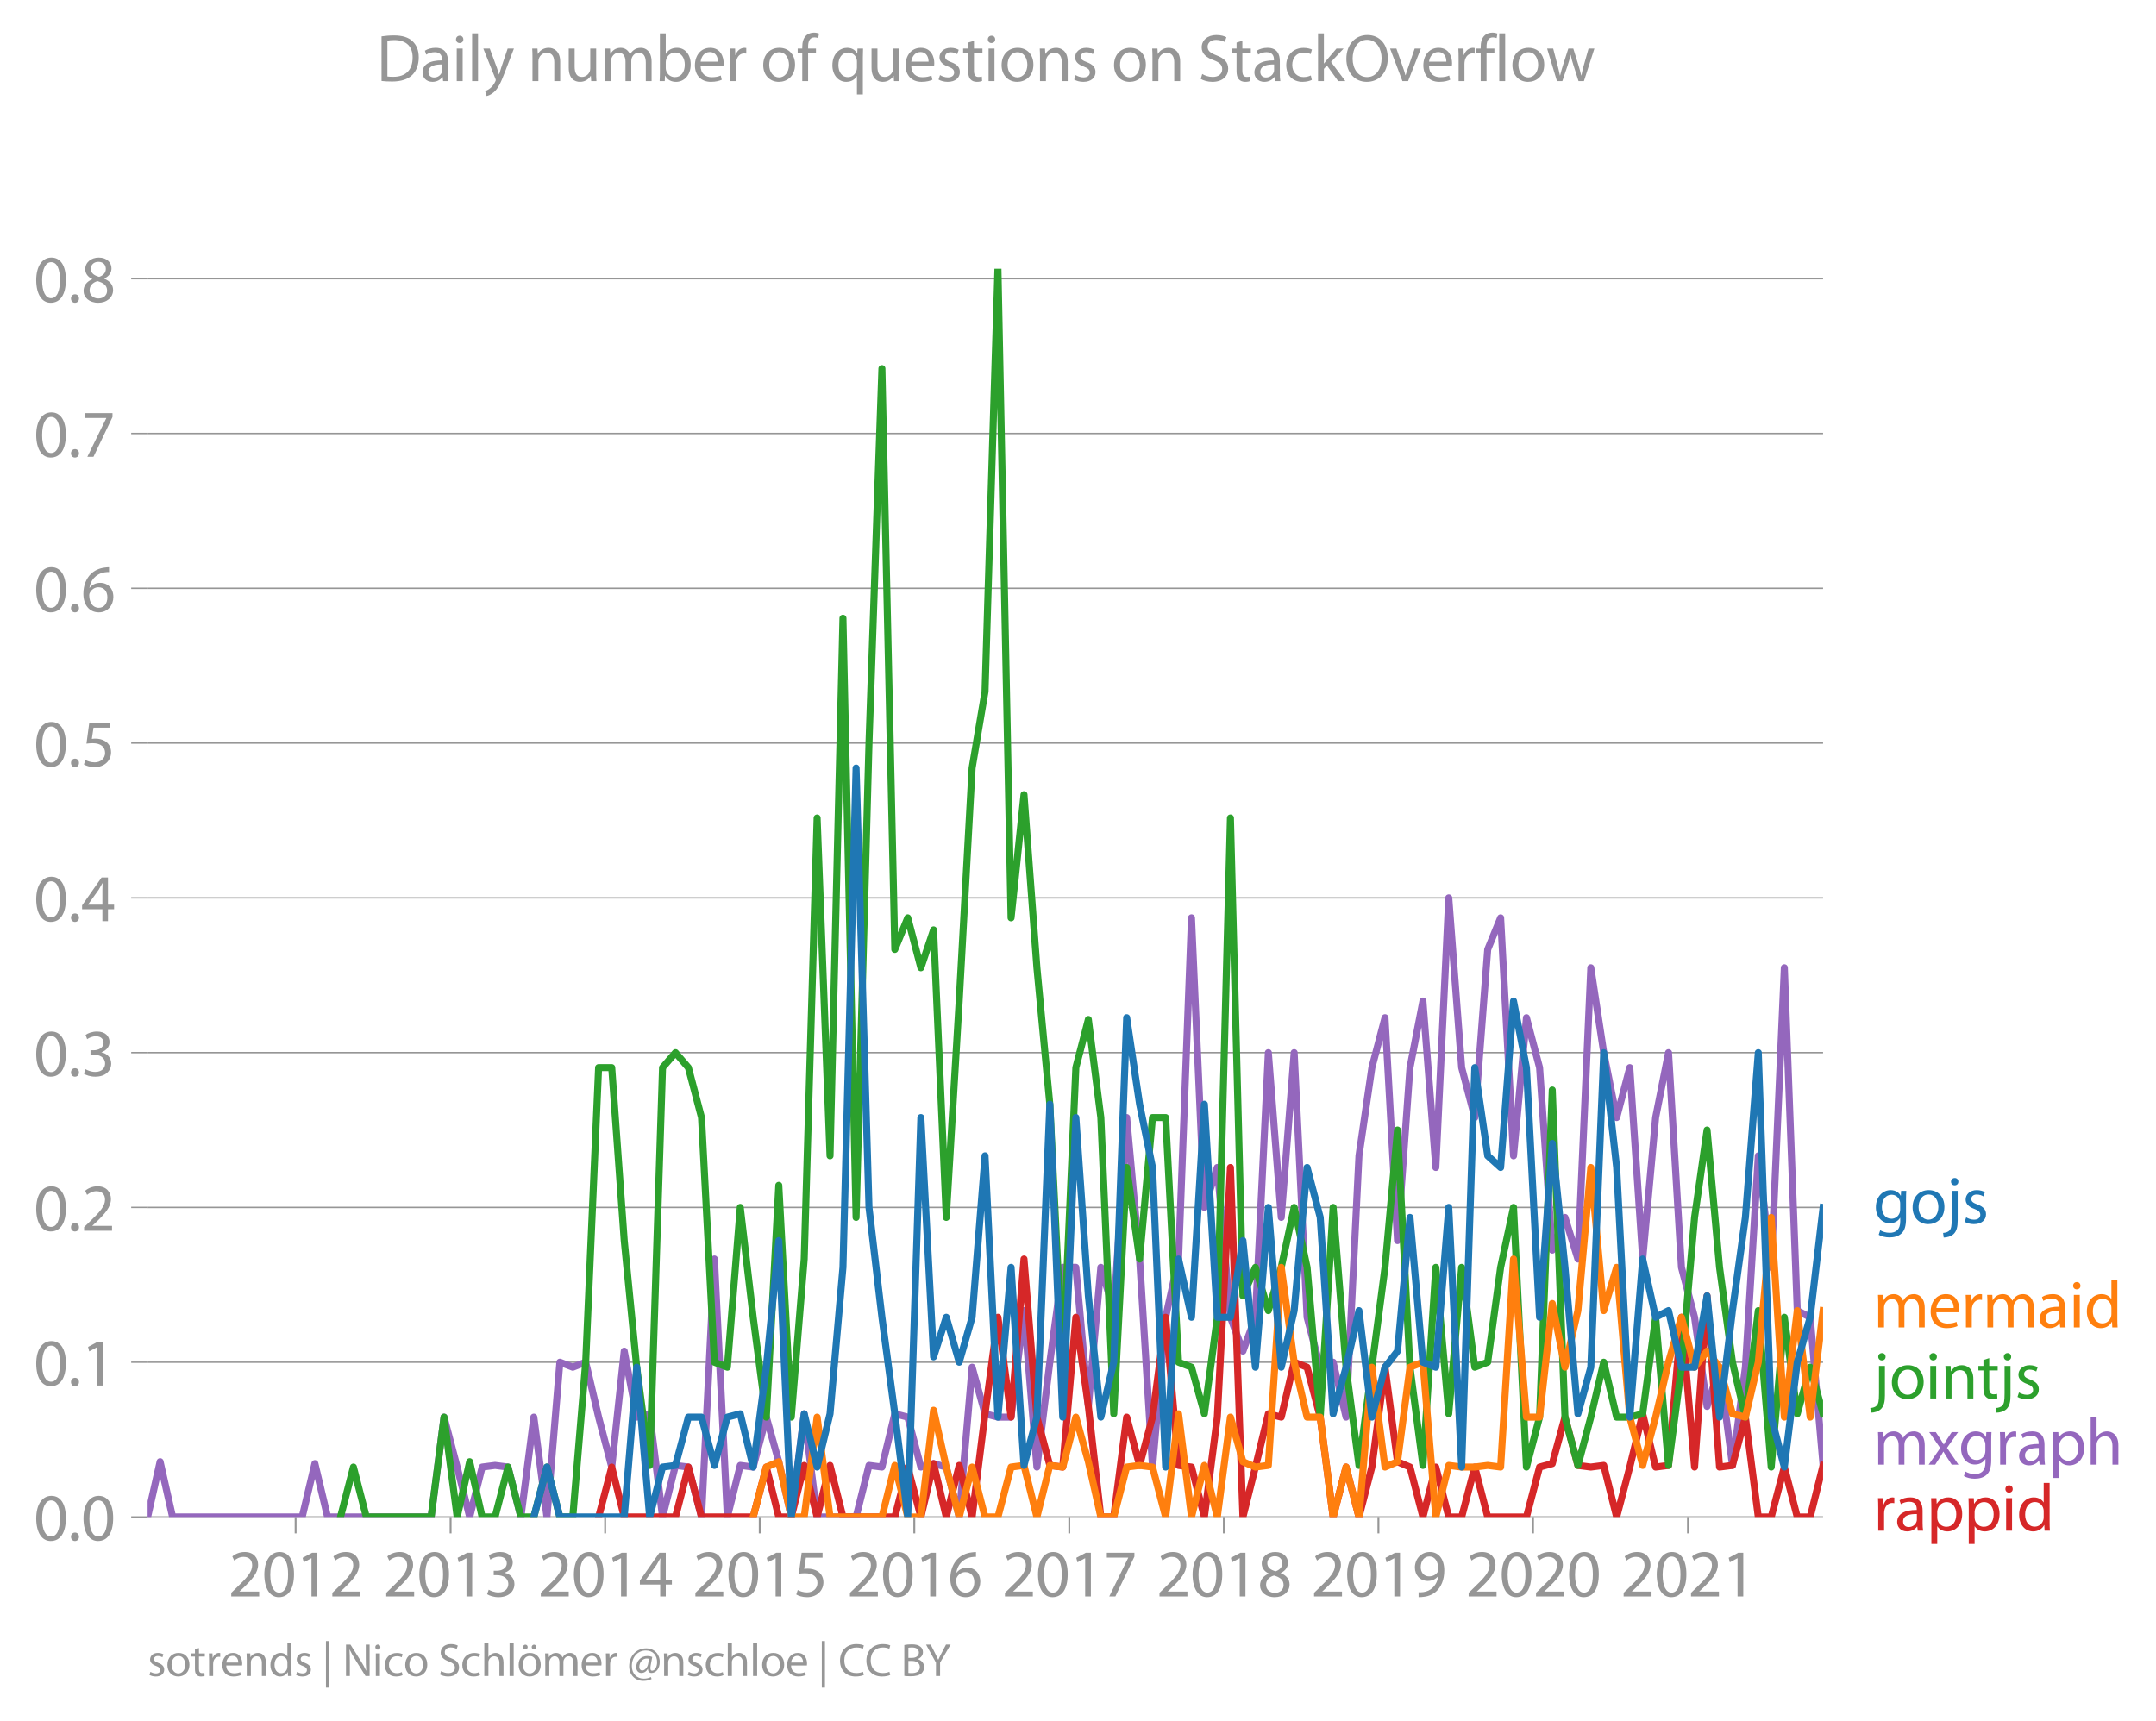 <svg xmlns:xlink="http://www.w3.org/1999/xlink" width="612.726" height="489.243" viewBox="0 0 459.544 366.932" xmlns="http://www.w3.org/2000/svg"><defs><style>*{stroke-linejoin:round;stroke-linecap:butt}</style></defs><g id="figure_1"><path d="M0 366.932h459.544V0H0v366.932z" style="fill:none" id="patch_1"/><g id="axes_1"><path d="M31.462 323.405h357.12V57.293H31.462v266.112z" style="fill:none" id="patch_2"/><g id="matplotlib.axis_1"><g id="xtick_1"><g id="line2d_1"><defs><path id="mb66db1a0d7" d="M0 0v3.5" style="stroke:#969696;stroke-width:.4"/></defs><use xlink:href="#mb66db1a0d7" x="63.008" y="323.405" style="fill:#969696;stroke:#969696;stroke-width:.4"/></g><g style="fill:#969696" transform="matrix(.14 0 0 -.14 48.645 340.345)" id="text_1"><defs><path id="MyriadPro-Regular-32" d="M2944 0v467H1075v13l333 307c877 845 1434 1466 1434 2234 0 595-378 1209-1274 1209-480 0-890-179-1178-422l180-397c192 160 505 352 883 352 621 0 825-390 825-813-6-627-486-1164-1548-2176L288 346V0h2656z" transform="scale(.016)"/><path id="MyriadPro-Regular-30" d="M1677 4230c-845 0-1447-768-1447-2163C243 691 794-70 1606-70c922 0 1447 780 1447 2195 0 1325-499 2105-1376 2105zm-32-435c582 0 845-672 845-1696 0-1062-276-1734-852-1734-512 0-844 614-844 1696 0 1133 358 1734 851 1734z" transform="scale(.016)"/><path id="MyriadPro-Regular-31" d="M1510 0h544v4160h-480l-908-486 108-429 724 390h12V0z" transform="scale(.016)"/></defs><use xlink:href="#MyriadPro-Regular-32"/><use xlink:href="#MyriadPro-Regular-30" x="51.3"/><use xlink:href="#MyriadPro-Regular-31" x="102.6"/><use xlink:href="#MyriadPro-Regular-32" x="153.9"/></g></g><g id="xtick_2"><use xlink:href="#mb66db1a0d7" x="96.044" y="323.405" style="fill:#969696;stroke:#969696;stroke-width:.4" id="line2d_2"/><g style="fill:#969696" transform="matrix(.14 0 0 -.14 81.68 340.345)" id="text_2"><defs><path id="MyriadPro-Regular-33" d="M269 211C474 77 883-70 1350-70c999 0 1517 582 1517 1248 0 582-416 966-928 1068v13c512 186 768 551 768 979 0 506-371 992-1190 992-448 0-871-160-1088-320l147-409c179 128 499 275 832 275 518 0 730-294 730-627 0-493-519-704-928-704H896v-423h314c544 0 1068-249 1075-832 6-345-218-806-941-806-390 0-762 160-922 262L269 211z" transform="scale(.016)"/></defs><use xlink:href="#MyriadPro-Regular-32"/><use xlink:href="#MyriadPro-Regular-30" x="51.3"/><use xlink:href="#MyriadPro-Regular-31" x="102.6"/><use xlink:href="#MyriadPro-Regular-33" x="153.9"/></g></g><g id="xtick_3"><use xlink:href="#mb66db1a0d7" x="128.989" y="323.405" style="fill:#969696;stroke:#969696;stroke-width:.4" id="line2d_3"/><g style="fill:#969696" transform="matrix(.14 0 0 -.14 114.626 340.345)" id="text_3"><defs><path id="MyriadPro-Regular-34" d="M2560 0v1133h582v441h-582v2586h-608L96 1504v-371h1933V0h531zM666 1574v13l1017 1415c115 192 218 371 346 614h19c-13-218-19-435-19-653V1574H666z" transform="scale(.016)"/></defs><use xlink:href="#MyriadPro-Regular-32"/><use xlink:href="#MyriadPro-Regular-30" x="51.3"/><use xlink:href="#MyriadPro-Regular-31" x="102.6"/><use xlink:href="#MyriadPro-Regular-34" x="153.9"/></g></g><g id="xtick_4"><use xlink:href="#mb66db1a0d7" x="161.935" y="323.405" style="fill:#969696;stroke:#969696;stroke-width:.4" id="line2d_4"/><g style="fill:#969696" transform="matrix(.14 0 0 -.14 147.572 340.345)" id="text_4"><defs><path id="MyriadPro-Regular-35" d="M2771 4160H781L512 2163c154 19 339 45 576 45 832 0 1190-384 1197-922 0-556-455-902-986-902-377 0-717 128-889 230L269 186C467 58 851-70 1306-70c902 0 1548 608 1548 1420 0 525-268 884-595 1069-256 154-576 224-896 224-153 0-243-13-339-25l160 1068h1587v474z" transform="scale(.016)"/></defs><use xlink:href="#MyriadPro-Regular-32"/><use xlink:href="#MyriadPro-Regular-30" x="51.3"/><use xlink:href="#MyriadPro-Regular-31" x="102.6"/><use xlink:href="#MyriadPro-Regular-35" x="153.9"/></g></g><g id="xtick_5"><use xlink:href="#mb66db1a0d7" x="194.88" y="323.405" style="fill:#969696;stroke:#969696;stroke-width:.4" id="line2d_5"/><g style="fill:#969696" transform="matrix(.14 0 0 -.14 180.517 340.345)" id="text_5"><defs><path id="MyriadPro-Regular-36" d="M2662 4224c-102 0-243-6-409-32-525-64-986-275-1331-614-410-410-704-1056-704-1876C218 621 800-70 1690-70c864 0 1382 704 1382 1465 0 813-518 1344-1254 1344-461 0-807-217-1005-480h-19c96 685 563 1331 1446 1479 160 25 307 32 422 25v461zM1690 365c-589 0-903 505-916 1190 0 103 26 186 64 250 154 301 468 512 807 512 518 0 857-359 857-954s-326-998-806-998h-6z" transform="scale(.016)"/></defs><use xlink:href="#MyriadPro-Regular-32"/><use xlink:href="#MyriadPro-Regular-30" x="51.3"/><use xlink:href="#MyriadPro-Regular-31" x="102.6"/><use xlink:href="#MyriadPro-Regular-36" x="153.9"/></g></g><g id="xtick_6"><use xlink:href="#mb66db1a0d7" x="227.916" y="323.405" style="fill:#969696;stroke:#969696;stroke-width:.4" id="line2d_6"/><g style="fill:#969696" transform="matrix(.14 0 0 -.14 213.553 340.345)" id="text_6"><defs><path id="MyriadPro-Regular-37" d="M365 4160v-467h2035v-13L595 0h583l1811 3789v371H365z" transform="scale(.016)"/></defs><use xlink:href="#MyriadPro-Regular-32"/><use xlink:href="#MyriadPro-Regular-30" x="51.3"/><use xlink:href="#MyriadPro-Regular-31" x="102.6"/><use xlink:href="#MyriadPro-Regular-37" x="153.9"/></g></g><g id="xtick_7"><use xlink:href="#mb66db1a0d7" x="260.861" y="323.405" style="fill:#969696;stroke:#969696;stroke-width:.4" id="line2d_7"/><g style="fill:#969696" transform="matrix(.14 0 0 -.14 246.498 340.345)" id="text_7"><defs><path id="MyriadPro-Regular-38" d="M1062 2170c-512-218-825-589-825-1114C237 448 762-70 1632-70c794 0 1414 486 1414 1209 0 506-320 871-838 1075v20c512 243 685 620 685 972 0 519-403 1024-1210 1024-729 0-1286-448-1286-1107 0-358 198-717 659-934l6-19zm583-1831c-531 0-851 371-832 794 0 397 262 717 749 857 563-160 915-403 915-908 0-423-327-743-832-743zm6 3488c506 0 704-345 704-678 0-378-275-634-633-755-480 128-794 352-794 768 0 358 256 665 723 665z" transform="scale(.016)"/></defs><use xlink:href="#MyriadPro-Regular-32"/><use xlink:href="#MyriadPro-Regular-30" x="51.3"/><use xlink:href="#MyriadPro-Regular-31" x="102.6"/><use xlink:href="#MyriadPro-Regular-38" x="153.9"/></g></g><g id="xtick_8"><use xlink:href="#mb66db1a0d7" x="293.807" y="323.405" style="fill:#969696;stroke:#969696;stroke-width:.4" id="line2d_8"/><g style="fill:#969696" transform="matrix(.14 0 0 -.14 279.444 340.345)" id="text_8"><defs><path id="MyriadPro-Regular-39" d="M614-64c135-6 314 0 519 32 448 51 889 243 1209 557 410 397 717 1037 717 1952 0 1062-525 1753-1376 1753S262 3539 262 2752c0-710 480-1274 1229-1274 416 0 749 167 979 448h20c-77-492-276-857-551-1107-237-224-544-358-870-403-192-19-333-32-455-19V-64zm1024 3866c589 0 852-544 852-1255 0-89-20-153-52-205-147-249-441-435-819-435-486 0-800 365-800 883 0 589 339 1012 813 1012h6z" transform="scale(.016)"/></defs><use xlink:href="#MyriadPro-Regular-32"/><use xlink:href="#MyriadPro-Regular-30" x="51.3"/><use xlink:href="#MyriadPro-Regular-31" x="102.6"/><use xlink:href="#MyriadPro-Regular-39" x="153.9"/></g></g><g id="xtick_9"><use xlink:href="#mb66db1a0d7" x="326.752" y="323.405" style="fill:#969696;stroke:#969696;stroke-width:.4" id="line2d_9"/><g style="fill:#969696" transform="matrix(.14 0 0 -.14 312.39 340.345)" id="text_9"><use xlink:href="#MyriadPro-Regular-32"/><use xlink:href="#MyriadPro-Regular-30" x="51.3"/><use xlink:href="#MyriadPro-Regular-32" x="102.6"/><use xlink:href="#MyriadPro-Regular-30" x="153.9"/></g></g><g id="xtick_10"><use xlink:href="#mb66db1a0d7" x="359.788" y="323.405" style="fill:#969696;stroke:#969696;stroke-width:.4" id="line2d_10"/><g style="fill:#969696" transform="matrix(.14 0 0 -.14 345.425 340.345)" id="text_10"><use xlink:href="#MyriadPro-Regular-32"/><use xlink:href="#MyriadPro-Regular-30" x="51.3"/><use xlink:href="#MyriadPro-Regular-32" x="102.6"/><use xlink:href="#MyriadPro-Regular-31" x="153.9"/></g></g></g><g id="matplotlib.axis_2"><g id="ytick_1"><path d="M31.462 323.405h357.12" clip-path="url(#p2f0c7e2618)" style="fill:none;stroke:#969696;stroke-width:.3;stroke-linecap:square" id="line2d_11"/><g id="line2d_12"><defs><path id="m9a4fbcdef2" d="M0 0h-3.5" style="stroke:#969696;stroke-width:.3"/></defs><use xlink:href="#m9a4fbcdef2" x="31.462" y="323.405" style="fill:#969696;stroke:#969696;stroke-width:.3"/></g><g style="fill:#969696" transform="matrix(.14 0 0 -.14 7.2 328.375)" id="text_11"><defs><path id="MyriadPro-Regular-2e" d="M710-70c237 0 384 172 384 403 0 237-153 403-377 403S333 570 333 333c0-231 153-403 371-403h6z" transform="scale(.016)"/></defs><use xlink:href="#MyriadPro-Regular-30"/><use xlink:href="#MyriadPro-Regular-2e" x="51.3"/><use xlink:href="#MyriadPro-Regular-30" x="72"/></g></g><g id="ytick_2"><path d="M31.462 290.407h357.12" clip-path="url(#p2f0c7e2618)" style="fill:none;stroke:#969696;stroke-width:.3;stroke-linecap:square" id="line2d_13"/><use xlink:href="#m9a4fbcdef2" x="31.462" y="290.407" style="fill:#969696;stroke:#969696;stroke-width:.3" id="line2d_14"/><g style="fill:#969696" transform="matrix(.14 0 0 -.14 7.2 295.377)" id="text_12"><use xlink:href="#MyriadPro-Regular-30"/><use xlink:href="#MyriadPro-Regular-2e" x="51.3"/><use xlink:href="#MyriadPro-Regular-31" x="72"/></g></g><g id="ytick_3"><path d="M31.462 257.41h357.12" clip-path="url(#p2f0c7e2618)" style="fill:none;stroke:#969696;stroke-width:.3;stroke-linecap:square" id="line2d_15"/><use xlink:href="#m9a4fbcdef2" x="31.462" y="257.409" style="fill:#969696;stroke:#969696;stroke-width:.3" id="line2d_16"/><g style="fill:#969696" transform="matrix(.14 0 0 -.14 7.2 262.38)" id="text_13"><use xlink:href="#MyriadPro-Regular-30"/><use xlink:href="#MyriadPro-Regular-2e" x="51.3"/><use xlink:href="#MyriadPro-Regular-32" x="72"/></g></g><g id="ytick_4"><path d="M31.462 224.411h357.12" clip-path="url(#p2f0c7e2618)" style="fill:none;stroke:#969696;stroke-width:.3;stroke-linecap:square" id="line2d_17"/><use xlink:href="#m9a4fbcdef2" x="31.462" y="224.411" style="fill:#969696;stroke:#969696;stroke-width:.3" id="line2d_18"/><g style="fill:#969696" transform="matrix(.14 0 0 -.14 7.2 229.381)" id="text_14"><use xlink:href="#MyriadPro-Regular-30"/><use xlink:href="#MyriadPro-Regular-2e" x="51.3"/><use xlink:href="#MyriadPro-Regular-33" x="72"/></g></g><g id="ytick_5"><path d="M31.462 191.414h357.12" clip-path="url(#p2f0c7e2618)" style="fill:none;stroke:#969696;stroke-width:.3;stroke-linecap:square" id="line2d_19"/><use xlink:href="#m9a4fbcdef2" x="31.462" y="191.414" style="fill:#969696;stroke:#969696;stroke-width:.3" id="line2d_20"/><g style="fill:#969696" transform="matrix(.14 0 0 -.14 7.2 196.384)" id="text_15"><use xlink:href="#MyriadPro-Regular-30"/><use xlink:href="#MyriadPro-Regular-2e" x="51.3"/><use xlink:href="#MyriadPro-Regular-34" x="72"/></g></g><g id="ytick_6"><path d="M31.462 158.416h357.12" clip-path="url(#p2f0c7e2618)" style="fill:none;stroke:#969696;stroke-width:.3;stroke-linecap:square" id="line2d_21"/><use xlink:href="#m9a4fbcdef2" x="31.462" y="158.416" style="fill:#969696;stroke:#969696;stroke-width:.3" id="line2d_22"/><g style="fill:#969696" transform="matrix(.14 0 0 -.14 7.2 163.386)" id="text_16"><use xlink:href="#MyriadPro-Regular-30"/><use xlink:href="#MyriadPro-Regular-2e" x="51.3"/><use xlink:href="#MyriadPro-Regular-35" x="72"/></g></g><g id="ytick_7"><path d="M31.462 125.418h357.12" clip-path="url(#p2f0c7e2618)" style="fill:none;stroke:#969696;stroke-width:.3;stroke-linecap:square" id="line2d_23"/><use xlink:href="#m9a4fbcdef2" x="31.462" y="125.418" style="fill:#969696;stroke:#969696;stroke-width:.3" id="line2d_24"/><g style="fill:#969696" transform="matrix(.14 0 0 -.14 7.2 130.388)" id="text_17"><use xlink:href="#MyriadPro-Regular-30"/><use xlink:href="#MyriadPro-Regular-2e" x="51.3"/><use xlink:href="#MyriadPro-Regular-36" x="72"/></g></g><g id="ytick_8"><path d="M31.462 92.42h357.12" clip-path="url(#p2f0c7e2618)" style="fill:none;stroke:#969696;stroke-width:.3;stroke-linecap:square" id="line2d_25"/><use xlink:href="#m9a4fbcdef2" x="31.462" y="92.42" style="fill:#969696;stroke:#969696;stroke-width:.3" id="line2d_26"/><g style="fill:#969696" transform="matrix(.14 0 0 -.14 7.2 97.39)" id="text_18"><use xlink:href="#MyriadPro-Regular-30"/><use xlink:href="#MyriadPro-Regular-2e" x="51.3"/><use xlink:href="#MyriadPro-Regular-37" x="72"/></g></g><g id="ytick_9"><path d="M31.462 59.422h357.12" clip-path="url(#p2f0c7e2618)" style="fill:none;stroke:#969696;stroke-width:.3;stroke-linecap:square" id="line2d_27"/><use xlink:href="#m9a4fbcdef2" x="31.462" y="59.422" style="fill:#969696;stroke:#969696;stroke-width:.3" id="line2d_28"/><g style="fill:#969696" transform="matrix(.14 0 0 -.14 7.2 64.392)" id="text_19"><use xlink:href="#MyriadPro-Regular-30"/><use xlink:href="#MyriadPro-Regular-2e" x="51.3"/><use xlink:href="#MyriadPro-Regular-38" x="72"/></g></g></g><path d="m31.462 323.405 2.662-11.785 2.661 11.785h27.622l2.708-11.378 2.706 11.378h22.07l2.754-21.289 2.798 10.645 2.663 10.644 2.66-10.644 2.755-.355 2.753.355 2.753 10.644 2.753-21.289 2.798 21.29 2.753-32.999 2.755 1.065 2.751-1.065 2.753 11.71 2.798 10.644 2.663-24.71 2.66 14.065 2.756-.71 2.753 22 2.753-11 2.753.355 2.798 10.644 2.753-54.996 2.755 54.996 2.75-11 2.754.356 2.798-10.645 2.662 9.504 2.661 11.785 2.755-21.998 2.753 21.998h8.304l2.753-11 2.755.356 2.751-11.354 2.753.71 2.798 10.644 2.708-.734 2.706.734 2.755 10.644 2.753-31.933 2.753 9.935 2.753.71h2.798l2.753-22.71 2.755 33.354 2.75-22.354 2.754-20.224h2.798l2.663 29.652 2.66-29.652 2.755 9.225 2.753-41.159 2.753 30.16 2.753 44.352 2.798-31.934 2.753-12.418 2.755-72.738 2.751 61.738 2.753-8.515 2.798 31.933 2.663 7.223 2.661-7.223 2.755-56.416 2.753 35.127 2.753-35.127 2.753 56.416 2.798 10.645 2.753-1.065 2.755 11.71 2.75-55.707 2.754-18.805 2.798-10.645 2.663 47.52 2.66-36.875 2.755-14.193 2.753 35.482 2.753-57.48 2.753 36.19 2.798 10.645 2.753-35.836 2.755-6.742 2.751 50.74 2.753-29.45 2.798 10.644 2.708 38.907 2.706-6.974 2.755 8.87 2.753-62.092 2.753 18.095 2.753 13.838 2.798-10.644 2.753 40.804 2.755-30.16 2.751-13.838 2.753 45.772 2.798 10.644 2.663 19.008 2.66-8.363 2.756 20.934 2.753-20.934 2.753-45.062 2.753 23.773 2.798-63.867 2.753 73.092 2.754 1.42 2.752 31.578h0" clip-path="url(#p2f0c7e2618)" style="fill:none;stroke:#9467bd;stroke-width:1.5;stroke-linecap:square" id="line2d_29"/><path d="m127.59 323.405 2.798-10.644 2.663 10.644h10.922l2.753-10.644 2.798 10.644H160.536l2.798-10.644 2.662 10.644h2.661l2.755-11 2.753 11 2.753-11 2.753 11h11.057l2.753-10.644 2.798 10.644 2.708-11.378 2.706 11.378 2.755-11 2.753 11 2.753-21.998 2.753-20.58 2.798 21.29 2.753-33.708 2.755 33.707 2.75 10.29 2.754.355 2.798-31.934 2.663 19.008 2.66 23.57h2.755l2.753-21.289 2.753 10.29 2.753-10.29 2.798-21.289 2.753 31.579 2.755.355 2.751 10.644 2.753-21.289 2.798-53.222 2.663 74.511 2.661-10.644 2.755-11.354 2.753.71 2.753-11.71 2.753 1.065 2.798 10.644 2.753 21.29 2.755-10.645 2.75 10.644 2.754-10.644 2.798-21.29 2.663 20.15 2.66 1.14 2.755 10.644 2.753-10.644 2.753 10.644h2.753l2.798-10.644 2.753 10.644h8.259l2.798-10.644 2.708-.734 2.706-9.91 2.755 10.289 2.753.355 2.753-.355 2.753 11 2.798-10.645 2.753-11.354 2.755 11.354 2.751-.355 2.753-31.579 2.798 31.934 2.663-36.496 2.66 36.496 2.756-.355 2.753-10.29 2.753 21.29h2.753l2.798-10.645 2.753 10.644h2.754l2.752-11" clip-path="url(#p2f0c7e2618)" style="fill:none;stroke:#d62728;stroke-width:1.5;stroke-linecap:square" id="line2d_30"/><path d="m72.576 323.405 2.753-10.644 2.753 10.644H91.89l2.754-21.289 2.798 21.29 2.663-11.786 2.66 11.785h2.755l2.753-10.644 2.753 10.644h2.753l2.798-10.644 2.753 10.644h2.755l2.751-32.998 2.753-62.802h2.798l2.663 36.875 2.66 26.992 2.756 20.934 2.753-84.801 2.753-3.194 2.753 3.194 2.798 10.644 2.753 52.158 2.755 1.065 2.75-34.063 2.754 23.418 2.798 21.29 2.662-49.422 2.661 49.421 2.755-33.707 2.753-94.027 2.753 72.028 2.753-114.606 2.798 127.734 2.753-101.122 2.755-79.834 2.751 123.83 2.753-6.74 2.798 10.644 2.708-8.075 2.706 61.297 2.755-46.126 2.753-49.674 2.753-16.322 2.753-90.123 2.798 138.378 2.753-26.256 2.755 36.9 2.75 29.096 2.754 56.06 2.798-63.866 2.663-10.265 2.66 20.91 2.755 63.157 2.753-52.513 2.753 19.515 2.753-30.16h2.798l2.753 52.158 2.755 1.065 2.751 9.935 2.753-20.58 2.798-106.445 2.663 101.883 2.661-6.082 2.755 9.225 2.753-9.225 2.753-12.774 2.753 12.774 2.798 31.933 2.753-44.707 2.755 34.063 2.75 20.934 2.754-20.934 2.798-21.29 2.663-29.272 2.66 50.562 2.755 20.934 2.753-42.223 2.753 31.224 2.753-31.224 2.798 21.289 2.753-1.065 2.755-20.224 2.751-12.774 2.753 55.352 2.798-10.645 2.708-69.74 2.706 69.74 2.755 10.29 2.753-10.29 2.753-11.709 2.753 11.71h2.798l2.753-.71 2.755-20.58 2.751 31.579 2.753-20.934 2.798-31.934 2.663-18.628 2.66 29.273 2.756 20.224 2.753 11.71 2.753-22.71 2.753 33.354 2.798-31.934 2.753 20.58 2.754-9.935 2.752 9.935" clip-path="url(#p2f0c7e2618)" style="fill:none;stroke:#2ca02c;stroke-width:1.5;stroke-linecap:square" id="line2d_31"/><g style="fill:#1f77b4" transform="matrix(.14 0 0 -.14 399.295 260.812)" id="text_20"><defs><path id="MyriadPro-Regular-67" d="M3110 2246c0 378 13 628 26 852h-493l-25-468h-13c-135 256-429 538-967 538-710 0-1395-595-1395-1645C243 666 794 13 1562 13c480 0 812 230 985 518h13V186c0-781-422-1082-998-1082-384 0-704 115-909 243l-141-429c250-166 659-256 1030-256 391 0 826 90 1127 372 301 268 441 704 441 1414v1798zm-556-928c0-96-13-204-45-300-122-359-435-576-781-576-608 0-915 505-915 1113 0 717 384 1171 921 1171 410 0 685-268 788-595 25-77 32-160 32-256v-557z" transform="scale(.016)"/><path id="MyriadPro-Regular-6f" d="M1779 3168c-857 0-1536-608-1536-1645C243 544 890-70 1728-70c749 0 1542 499 1542 1644 0 948-601 1594-1491 1594zm-13-422c666 0 928-666 928-1191 0-697-403-1203-940-1203-551 0-941 512-941 1190 0 589 288 1204 953 1204z" transform="scale(.016)"/><path id="MyriadPro-Regular-6a" d="M-230-1350c300 0 710 102 960 352 275 281 371 672 371 1273v2823H538V493c0-743-58-992-212-1165C192-819-32-890-288-909l58-441zM826 4320c-212 0-359-154-359-352 0-186 135-346 346-346 224 0 358 160 352 346 0 198-135 352-339 352z" transform="scale(.016)"/><path id="MyriadPro-Regular-73" d="M250 147C467 19 781-70 1120-70c736 0 1158 390 1158 934 0 461-275 730-812 934-404 154-589 269-589 525 0 231 185 423 518 423 288 0 512-103 634-180l141 410c-173 102-448 192-762 192-666 0-1069-410-1069-909 0-371 263-678 819-877 416-153 576-300 576-569 0-256-192-461-601-461-282 0-576 115-743 224L250 147z" transform="scale(.016)"/></defs><use xlink:href="#MyriadPro-Regular-67"/><use xlink:href="#MyriadPro-Regular-6f" x="55.9"/><use xlink:href="#MyriadPro-Regular-6a" x="110.8"/><use xlink:href="#MyriadPro-Regular-73" x="135.1"/></g><g style="fill:#ff7f0e" transform="matrix(.14 0 0 -.14 399.295 282.992)" id="text_21"><defs><path id="MyriadPro-Regular-6d" d="M467 0h551v1869c0 96 12 192 44 275 90 282 346 563 698 563 429 0 646-358 646-851V0h551v1914c0 102 19 204 45 281 96 275 345 512 665 512 455 0 672-358 672-953V0h551v1824c0 1075-608 1344-1018 1344-294 0-499-77-685-218-128-96-249-230-345-403h-13c-135 365-455 621-877 621-512 0-800-275-973-570h-19l-26 500H442c19-256 25-519 25-839V0z" transform="scale(.016)"/><path id="MyriadPro-Regular-65" d="M2957 1446c6 58 19 148 19 263 0 569-269 1459-1280 1459-902 0-1453-736-1453-1670C243 563 813-70 1766-70c493 0 832 108 1031 198l-96 403c-211-89-455-160-858-160-563 0-1049 314-1062 1075h2176zM787 1850c45 390 295 915 864 915 634 0 787-557 781-915H787z" transform="scale(.016)"/><path id="MyriadPro-Regular-72" d="M467 0h557v1651c0 96 13 186 26 263 76 422 358 723 755 723 77 0 134-7 192-19v531c-51 13-96 19-160 19-378 0-717-262-858-678h-25l-20 608H442c19-288 25-602 25-967V0z" transform="scale(.016)"/><path id="MyriadPro-Regular-61" d="M2643 1901c0 621-230 1267-1177 1267-391 0-762-109-1018-275l128-371c218 140 518 230 806 230 634 0 704-461 704-717v-64C890 1978 224 1568 224 819c0-448 320-889 947-889 442 0 775 217 947 460h20l44-390h512c-38 211-51 474-51 742v1159zm-544-858c0-57-13-121-32-179-89-262-345-518-749-518-288 0-531 172-531 537 0 602 698 711 1312 698v-538z" transform="scale(.016)"/><path id="MyriadPro-Regular-69" d="M1030 0v3098H467V0h563zM749 4320c-205 0-352-154-352-352 0-192 141-346 339-346 224 0 365 154 358 346 0 198-134 352-345 352z" transform="scale(.016)"/><path id="MyriadPro-Regular-64" d="M2579 4544V2694h-13c-140 250-460 474-934 474-755 0-1395-634-1389-1664C243 563 819-70 1568-70c506 0 883 262 1056 608h13l25-538h506c-19 211-26 525-26 800v3744h-563zm0-3245c0-89-6-166-25-243-103-422-448-672-826-672-608 0-915 518-915 1146 0 684 345 1196 928 1196 422 0 729-294 813-652 19-71 25-167 25-237v-538z" transform="scale(.016)"/></defs><use xlink:href="#MyriadPro-Regular-6d"/><use xlink:href="#MyriadPro-Regular-65" x="83.4"/><use xlink:href="#MyriadPro-Regular-72" x="133.5"/><use xlink:href="#MyriadPro-Regular-6d" x="166.2"/><use xlink:href="#MyriadPro-Regular-61" x="249.6"/><use xlink:href="#MyriadPro-Regular-69" x="297.8"/><use xlink:href="#MyriadPro-Regular-64" x="321.2"/></g><g style="fill:#2ca02c" transform="matrix(.14 0 0 -.14 399.295 298.142)" id="text_22"><defs><path id="MyriadPro-Regular-6e" d="M467 0h563v1862c0 96 13 192 39 263 96 313 384 576 755 576 531 0 717-416 717-915V0h563v1850c0 1062-666 1318-1094 1318-512 0-871-288-1024-582h-13l-32 512H442c19-256 25-519 25-839V0z" transform="scale(.016)"/><path id="MyriadPro-Regular-74" d="M595 3667v-569H115v-429h480V979c0-365 58-640 218-806C947 19 1158-70 1421-70c217 0 390 38 499 83l-26 422c-83-25-172-38-326-38-314 0-422 217-422 601v1671h806v429h-806v742l-551-173z" transform="scale(.016)"/></defs><use xlink:href="#MyriadPro-Regular-6a"/><use xlink:href="#MyriadPro-Regular-6f" x="24.3"/><use xlink:href="#MyriadPro-Regular-69" x="79.2"/><use xlink:href="#MyriadPro-Regular-6e" x="102.6"/><use xlink:href="#MyriadPro-Regular-74" x="158.1"/><use xlink:href="#MyriadPro-Regular-6a" x="191.2"/><use xlink:href="#MyriadPro-Regular-73" x="215.5"/></g><g style="fill:#d62728" transform="matrix(.14 0 0 -.14 399.295 326.324)" id="text_23"><defs><path id="MyriadPro-Regular-70" d="M467-1267h557V416h13c185-307 544-486 953-486 730 0 1408 550 1408 1664 0 940-563 1574-1312 1574-505 0-870-224-1100-602h-13l-26 532H442c12-295 25-615 25-1012v-3353zm557 3059c0 77 19 160 38 230 109 423 468 698 852 698 595 0 921-531 921-1152 0-710-345-1197-941-1197-403 0-742 269-844 659-13 71-26 148-26 231v531z" transform="scale(.016)"/></defs><use xlink:href="#MyriadPro-Regular-72"/><use xlink:href="#MyriadPro-Regular-61" x="32.7"/><use xlink:href="#MyriadPro-Regular-70" x="80.9"/><use xlink:href="#MyriadPro-Regular-70" x="137.8"/><use xlink:href="#MyriadPro-Regular-69" x="194.7"/><use xlink:href="#MyriadPro-Regular-64" x="218.1"/></g><g style="fill:#9467bd" transform="matrix(.14 0 0 -.14 399.295 312.246)" id="text_24"><defs><path id="MyriadPro-Regular-78" d="m102 3098 1050-1517L51 0h621l448 698c115 185 224 345 326 537h13c109-185 211-358 333-537L2246 0h640L1798 1600l1056 1498h-608l-435-660c-102-166-205-326-307-512h-19c-103 173-199 333-314 506l-441 666H102z" transform="scale(.016)"/><path id="MyriadPro-Regular-68" d="M467 0h563v1869c0 109 7 192 39 269 102 307 390 563 755 563 531 0 717-423 717-922V0h563v1843c0 1069-666 1325-1082 1325-211 0-409-64-576-160-172-96-313-237-403-397h-13v1933H467V0z" transform="scale(.016)"/></defs><use xlink:href="#MyriadPro-Regular-6d"/><use xlink:href="#MyriadPro-Regular-78" x="83.4"/><use xlink:href="#MyriadPro-Regular-67" x="129.7"/><use xlink:href="#MyriadPro-Regular-72" x="185.6"/><use xlink:href="#MyriadPro-Regular-61" x="218.3"/><use xlink:href="#MyriadPro-Regular-70" x="266.5"/><use xlink:href="#MyriadPro-Regular-68" x="323.4"/></g><g style="fill:#969696" transform="matrix(.097 0 0 -.097 31.462 357.303)" id="text_25"><defs><path id="MyriadPro-Regular-7c" d="M550 4800v-6400h429v6400H550z" transform="scale(.016)"/><path id="MyriadPro-Regular-4e" d="M1011 0v1843c0 717-13 1235-45 1779l20 7c217-467 505-960 806-1440L3162 0h563v4314h-525V2509c0-672 13-1197 64-1773l-13-6c-205 441-454 896-774 1401L1094 4314H486V0h525z" transform="scale(.016)"/><path id="MyriadPro-Regular-63" d="M2579 538c-160-71-371-154-691-154-614 0-1075 442-1075 1158 0 647 384 1172 1094 1172 307 0 519-71 653-148l128 436c-154 76-448 160-781 160-1011 0-1664-692-1664-1645C243 570 851-70 1786-70c416 0 742 108 889 185l-96 423z" transform="scale(.016)"/><path id="MyriadPro-Regular-53" d="M269 211C499 58 954-70 1370-70c1017 0 1510 582 1510 1248 0 633-371 985-1101 1267-595 230-857 429-857 832 0 294 224 646 812 646 391 0 679-128 820-205l153 455c-192 109-512 211-953 211-839 0-1396-499-1396-1171 0-608 436-973 1140-1223 582-224 812-454 812-857 0-435-332-736-902-736-384 0-749 128-998 281L269 211z" transform="scale(.016)"/><path id="MyriadPro-Regular-6c" d="M467 0h563v4544H467V0z" transform="scale(.016)"/><path id="MyriadPro-Regular-f6" d="M1165 3648c185 0 313 154 313 326 0 186-134 327-313 327s-327-147-327-327c0-172 135-326 320-326h7zm1184 0c185 0 313 154 313 326 0 186-134 327-313 327s-320-147-320-327c0-172 128-326 313-326h7zm-570-480c-857 0-1536-608-1536-1645C243 544 890-70 1728-70c749 0 1542 499 1542 1644 0 948-601 1594-1491 1594zm-13-422c666 0 928-666 928-1191 0-697-403-1203-940-1203-551 0-941 512-941 1190 0 589 288 1204 953 1204z" transform="scale(.016)"/><path id="MyriadPro-Regular-40" d="M2867 1632c-70-397-409-870-781-870-281 0-422 204-422 486 0 621 454 1152 1018 1152 147 0 256-26 320-45l-135-723zm384-1773c-262-147-601-224-966-224-947 0-1645 666-1645 1735 0 1299 877 2131 1920 2131 992 0 1549-672 1549-1600 0-743-365-1178-691-1171-212 6-288 230-192 716l217 1159c-166 77-409 134-685 134-889 0-1516-723-1516-1517 0-505 320-806 691-806 384 0 678 186 902 563h26c-19-390 217-563 473-563 602 0 1140 563 1140 1523 0 1069-749 1856-1863 1856-1421 0-2336-1145-2336-2464C275 96 1165-672 2214-672c429 0 788 70 1140 256l-103 275z" transform="scale(.016)"/><path id="MyriadPro-Regular-43" d="M3386 582c-224-108-570-179-909-179-1050 0-1658 679-1658 1735 0 1132 672 1779 1683 1779 359 0 660-77 871-179l134 454c-147 77-486 192-1024 192-1337 0-2253-915-2253-2266C230 704 1146-70 2362-70c524 0 934 108 1139 211l-115 441z" transform="scale(.016)"/><path id="MyriadPro-Regular-42" d="M486 13c186-26 480-51 864-51 704 0 1191 128 1492 403 217 211 364 493 364 864 0 640-480 979-889 1081v13c454 167 729 531 729 947 0 340-134 596-358 762-269 218-627 314-1184 314-390 0-774-39-1018-90V13zm557 3865c90 20 237 39 493 39 563 0 947-199 947-704 0-416-345-723-934-723h-506v1388zm0-1811h461c608 0 1114-243 1114-832 0-627-532-838-1108-838-198 0-358 6-467 25v1645z" transform="scale(.016)"/><path id="MyriadPro-Regular-59" d="M2010 0v1837l1446 2477h-634l-620-1191c-167-326-314-608-436-889h-12c-135 300-263 563-429 889L717 4314H83l1363-2484V0h564z" transform="scale(.016)"/></defs><use xlink:href="#MyriadPro-Regular-73"/><use xlink:href="#MyriadPro-Regular-6f" x="39.6"/><use xlink:href="#MyriadPro-Regular-74" x="94.5"/><use xlink:href="#MyriadPro-Regular-72" x="127.6"/><use xlink:href="#MyriadPro-Regular-65" x="160.3"/><use xlink:href="#MyriadPro-Regular-6e" x="210.4"/><use xlink:href="#MyriadPro-Regular-64" x="265.9"/><use xlink:href="#MyriadPro-Regular-73" x="322.3"/><use xlink:href="#MyriadPro-Regular-20" x="361.9"/><use xlink:href="#MyriadPro-Regular-7c" x="383.1"/><use xlink:href="#MyriadPro-Regular-20" x="407"/><use xlink:href="#MyriadPro-Regular-4e" x="428.2"/><use xlink:href="#MyriadPro-Regular-69" x="494"/><use xlink:href="#MyriadPro-Regular-63" x="517.4"/><use xlink:href="#MyriadPro-Regular-6f" x="562.2"/><use xlink:href="#MyriadPro-Regular-20" x="617.1"/><use xlink:href="#MyriadPro-Regular-53" x="638.3"/><use xlink:href="#MyriadPro-Regular-63" x="687.6"/><use xlink:href="#MyriadPro-Regular-68" x="732.4"/><use xlink:href="#MyriadPro-Regular-6c" x="787.9"/><use xlink:href="#MyriadPro-Regular-f6" x="811.5"/><use xlink:href="#MyriadPro-Regular-6d" x="866.4"/><use xlink:href="#MyriadPro-Regular-65" x="949.8"/><use xlink:href="#MyriadPro-Regular-72" x="999.9"/><use xlink:href="#MyriadPro-Regular-20" x="1032.6"/><use xlink:href="#MyriadPro-Regular-40" x="1053.8"/><use xlink:href="#MyriadPro-Regular-6e" x="1127.5"/><use xlink:href="#MyriadPro-Regular-73" x="1183"/><use xlink:href="#MyriadPro-Regular-63" x="1222.6"/><use xlink:href="#MyriadPro-Regular-68" x="1267.4"/><use xlink:href="#MyriadPro-Regular-6c" x="1322.9"/><use xlink:href="#MyriadPro-Regular-6f" x="1346.5"/><use xlink:href="#MyriadPro-Regular-65" x="1401.4"/><use xlink:href="#MyriadPro-Regular-20" x="1451.5"/><use xlink:href="#MyriadPro-Regular-7c" x="1472.7"/><use xlink:href="#MyriadPro-Regular-20" x="1496.6"/><use xlink:href="#MyriadPro-Regular-43" x="1517.8"/><use xlink:href="#MyriadPro-Regular-43" x="1575.8"/><use xlink:href="#MyriadPro-Regular-20" x="1633.8"/><use xlink:href="#MyriadPro-Regular-42" x="1655"/><use xlink:href="#MyriadPro-Regular-59" x="1709.2"/></g><g style="fill:#969696" transform="matrix(.14 0 0 -.14 80.235 17.293)" id="text_26"><defs><path id="MyriadPro-Regular-44" d="M486 13c282-32 615-51 1012-51 838 0 1504 217 1907 620 403 397 621 973 621 1677 0 698-224 1197-608 1549-378 352-948 538-1748 538-441 0-844-39-1184-90V13zm557 3833c147 32 365 58 653 58 1178 0 1754-646 1747-1664 0-1165-646-1830-1837-1830-217 0-422 6-563 32v3404z" transform="scale(.016)"/><path id="MyriadPro-Regular-79" d="M58 3098 1203 243c26-70 39-115 39-147s-20-77-45-134c-128-288-320-506-474-628-166-140-352-230-493-275l141-473c141 25 416 121 691 364 384 333 660 877 1063 1940l845 2208h-596l-614-1818c-77-224-141-461-198-646h-13c-51 185-128 428-199 633L672 3098H58z" transform="scale(.016)"/><path id="MyriadPro-Regular-75" d="M3059 3098h-563V1197c0-103-19-205-51-288-103-250-365-512-743-512-512 0-691 397-691 985v1716H448V1286C448 198 1030-70 1517-70c550 0 877 326 1024 576h13l32-506h499c-19 243-26 525-26 845v2253z" transform="scale(.016)"/><path id="MyriadPro-Regular-62" d="M467 800c0-275-13-589-25-800h486l26 512h19c230-410 589-582 1037-582 691 0 1388 550 1388 1657 7 941-537 1581-1305 1581-499 0-858-224-1056-570h-13v1946H467V800zm557 998c0 90 19 167 32 231 115 429 474 691 858 691 601 0 921-531 921-1152 0-710-352-1190-941-1190-409 0-736 268-844 659-13 64-26 134-26 205v556z" transform="scale(.016)"/><path id="MyriadPro-Regular-66" d="M1082 0v2669h748v429h-748v166c0 474 121 896 601 896 160 0 275-32 359-70l76 435c-108 45-281 89-480 89-262 0-544-83-755-288-262-249-358-646-358-1081v-147H90v-429h435V0h557z" transform="scale(.016)"/><path id="MyriadPro-Regular-71" d="M2579-1267h563v3513c0 320 7 589 20 852h-532l-19-468h-13c-153 301-473 538-953 538-653 0-1402-512-1402-1670C243 557 832-70 1555-70c499 0 845 243 1011 550h13v-1747zm0 2528c0-83-19-192-45-269-128-390-441-614-806-614-621 0-915 537-915 1152 0 697 352 1190 934 1190 423 0 723-294 807-640 19-70 25-160 25-237v-582z" transform="scale(.016)"/><path id="MyriadPro-Regular-6b" d="M1024 4544H467V0h557v1165l288 320L2381 0h685L1702 1824l1197 1274h-678l-909-1069c-90-109-198-243-275-352h-13v2867z" transform="scale(.016)"/><path id="MyriadPro-Regular-4f" d="M2234 4384c-1152 0-2004-896-2004-2266C230 813 1030-70 2170-70c1100 0 2003 787 2003 2272 0 1280-762 2182-1939 2182zm-26-454c928 0 1376-896 1376-1754 0-979-499-1792-1382-1792-877 0-1376 826-1376 1747 0 947 460 1799 1382 1799z" transform="scale(.016)"/><path id="MyriadPro-Regular-76" d="M83 3098 1261 0h537l1216 3098h-588l-602-1741c-102-282-192-538-262-794h-20c-64 256-147 512-249 794L685 3098H83z" transform="scale(.016)"/><path id="MyriadPro-Regular-77" d="M115 3098 1050 0h512l499 1472c109 333 205 653 281 1024h13c77-365 167-672 275-1018L3104 0h512l998 3098h-556l-442-1556c-102-364-186-691-237-1004h-19c-70 313-160 640-275 1011l-480 1549h-474l-505-1575c-103-339-205-672-276-985h-19c-57 320-141 640-230 985L691 3098H115z" transform="scale(.016)"/></defs><use xlink:href="#MyriadPro-Regular-44"/><use xlink:href="#MyriadPro-Regular-61" x="66.6"/><use xlink:href="#MyriadPro-Regular-69" x="114.8"/><use xlink:href="#MyriadPro-Regular-6c" x="138.2"/><use xlink:href="#MyriadPro-Regular-79" x="161.8"/><use xlink:href="#MyriadPro-Regular-20" x="208.9"/><use xlink:href="#MyriadPro-Regular-6e" x="230.1"/><use xlink:href="#MyriadPro-Regular-75" x="285.6"/><use xlink:href="#MyriadPro-Regular-6d" x="340.7"/><use xlink:href="#MyriadPro-Regular-62" x="424.1"/><use xlink:href="#MyriadPro-Regular-65" x="481"/><use xlink:href="#MyriadPro-Regular-72" x="531.1"/><use xlink:href="#MyriadPro-Regular-20" x="563.8"/><use xlink:href="#MyriadPro-Regular-6f" x="585"/><use xlink:href="#MyriadPro-Regular-66" x="639.9"/><use xlink:href="#MyriadPro-Regular-20" x="669.1"/><use xlink:href="#MyriadPro-Regular-71" x="690.3"/><use xlink:href="#MyriadPro-Regular-75" x="746.6"/><use xlink:href="#MyriadPro-Regular-65" x="801.7"/><use xlink:href="#MyriadPro-Regular-73" x="851.8"/><use xlink:href="#MyriadPro-Regular-74" x="891.4"/><use xlink:href="#MyriadPro-Regular-69" x="924.5"/><use xlink:href="#MyriadPro-Regular-6f" x="947.9"/><use xlink:href="#MyriadPro-Regular-6e" x="1002.8"/><use xlink:href="#MyriadPro-Regular-73" x="1058.3"/><use xlink:href="#MyriadPro-Regular-20" x="1097.9"/><use xlink:href="#MyriadPro-Regular-6f" x="1119.1"/><use xlink:href="#MyriadPro-Regular-6e" x="1174"/><use xlink:href="#MyriadPro-Regular-20" x="1229.5"/><use xlink:href="#MyriadPro-Regular-53" x="1250.7"/><use xlink:href="#MyriadPro-Regular-74" x="1300"/><use xlink:href="#MyriadPro-Regular-61" x="1333.1"/><use xlink:href="#MyriadPro-Regular-63" x="1381.3"/><use xlink:href="#MyriadPro-Regular-6b" x="1426.1"/><use xlink:href="#MyriadPro-Regular-4f" x="1473"/><use xlink:href="#MyriadPro-Regular-76" x="1541.9"/><use xlink:href="#MyriadPro-Regular-65" x="1590"/><use xlink:href="#MyriadPro-Regular-72" x="1640.1"/><use xlink:href="#MyriadPro-Regular-66" x="1672.8"/><use xlink:href="#MyriadPro-Regular-6c" x="1702"/><use xlink:href="#MyriadPro-Regular-6f" x="1725.6"/><use xlink:href="#MyriadPro-Regular-77" x="1780.5"/></g><path d="m160.536 323.405 2.798-10.644 2.662-1.14 2.661 11.784h2.755l2.753-21.289 2.753 21.29H187.977l2.751-11 2.753 11h2.798l2.708-22.758 2.706 12.113 2.755 10.644 2.753-10.644 2.753 10.644h2.753l2.798-10.644 2.753-.355 2.755 11 2.75-11 2.754.355 2.798-10.645 2.663 9.504 2.66 11.785h2.755l2.753-10.644 2.753-.355 2.753.355 2.798 10.644 2.753-21.998 2.755 21.998 2.751-11 2.753 11 2.798-21.289 2.663 9.504 2.661 1.14 2.755-.354 2.753-42.223 2.753 20.224 2.753 11.71h2.798l2.753 21.288 2.755-10.644 2.75 10.644 2.754-31.933 2.798 21.289 2.663-1.14 2.66-20.15 2.755-1.064 2.753 32.998 2.753-11 2.753.356h2.798l2.753-.355 2.755.355 2.751-44.352 2.753 33.707h2.798l2.708-24.225 2.706 13.58 2.755-12.063 2.753-30.514 2.753 30.514 2.753-9.225 2.798 31.933 2.753 10.29 2.755-10.29 2.751-11.709 2.753-9.58 2.798 10.645 2.663-3.422 2.66 3.422 2.756 9.935 2.753.71 2.753-11.71 2.753-30.869 2.798 42.578 2.753-22.708 2.754 22.708 2.752-22.708" clip-path="url(#p2f0c7e2618)" style="fill:none;stroke:#ff7f0e;stroke-width:1.5;stroke-linecap:square" id="line2d_32"/><path d="m113.78 323.405 2.798-10.644 2.753 10.644h13.72l2.66-31.933 2.756 31.933 2.753-10.644 2.753-.355 2.753-10.29h2.798l2.753 10.29 2.755-10.29 2.75-.71 2.754 11.355 2.798-21.29 2.662-26.99 2.661 58.924 2.755-21.998 2.753 11.354 2.753-11.354 2.753-31.224 2.798-106.445 2.753 93.671 2.755 23.418 2.751 20.58 2.753 21.998 2.798-85.156 2.708 51.02 2.706-8.442 2.755 9.58 2.753-9.58 2.753-34.417 2.753 55.706 2.798-31.933 2.753 42.223 2.755-10.29 2.75-66.705 2.754 66.705 2.798-63.867 2.663 38.016 2.66 25.851 2.755-11.709 2.753-73.447 2.753 18.45 2.753 13.484 2.798 63.867 2.753-44.352 2.755 12.418 2.751-45.416 2.753 45.416h2.798l2.663-16.347 2.661 26.992 2.755-34.063 2.753 34.063 2.753-12.064 2.753-30.514 2.798 10.644 2.753 41.869 2.755-9.935 2.75-12.064 2.754 22.708 2.798-10.644 2.663-3.422 2.66-28.512 2.755 30.87 2.753 1.064 2.753-34.063 2.753 55.352 2.798-85.156 2.753 18.805 2.755 2.484 2.751-35.482 2.753 14.193 2.798 53.222 2.708-37.072 2.706 26.428 2.755 31.224 2.753-9.935 2.753-67.06 2.753 24.482 2.798 53.222 2.753-33.707 2.755 12.418 2.751-1.42 2.753 12.065h2.798l2.663-15.207 2.66 25.851 2.756-22.708 2.753-19.87 2.753-35.127 2.753 77.705 2.798 10.645 2.753-22.354 2.754-9.58 2.752-23.418" clip-path="url(#p2f0c7e2618)" style="fill:none;stroke:#1f77b4;stroke-width:1.5;stroke-linecap:square" id="line2d_33"/></g></g><defs><clipPath id="p2f0c7e2618"><path d="M31.462 57.293h357.12v266.112H31.462z"/></clipPath></defs></svg>